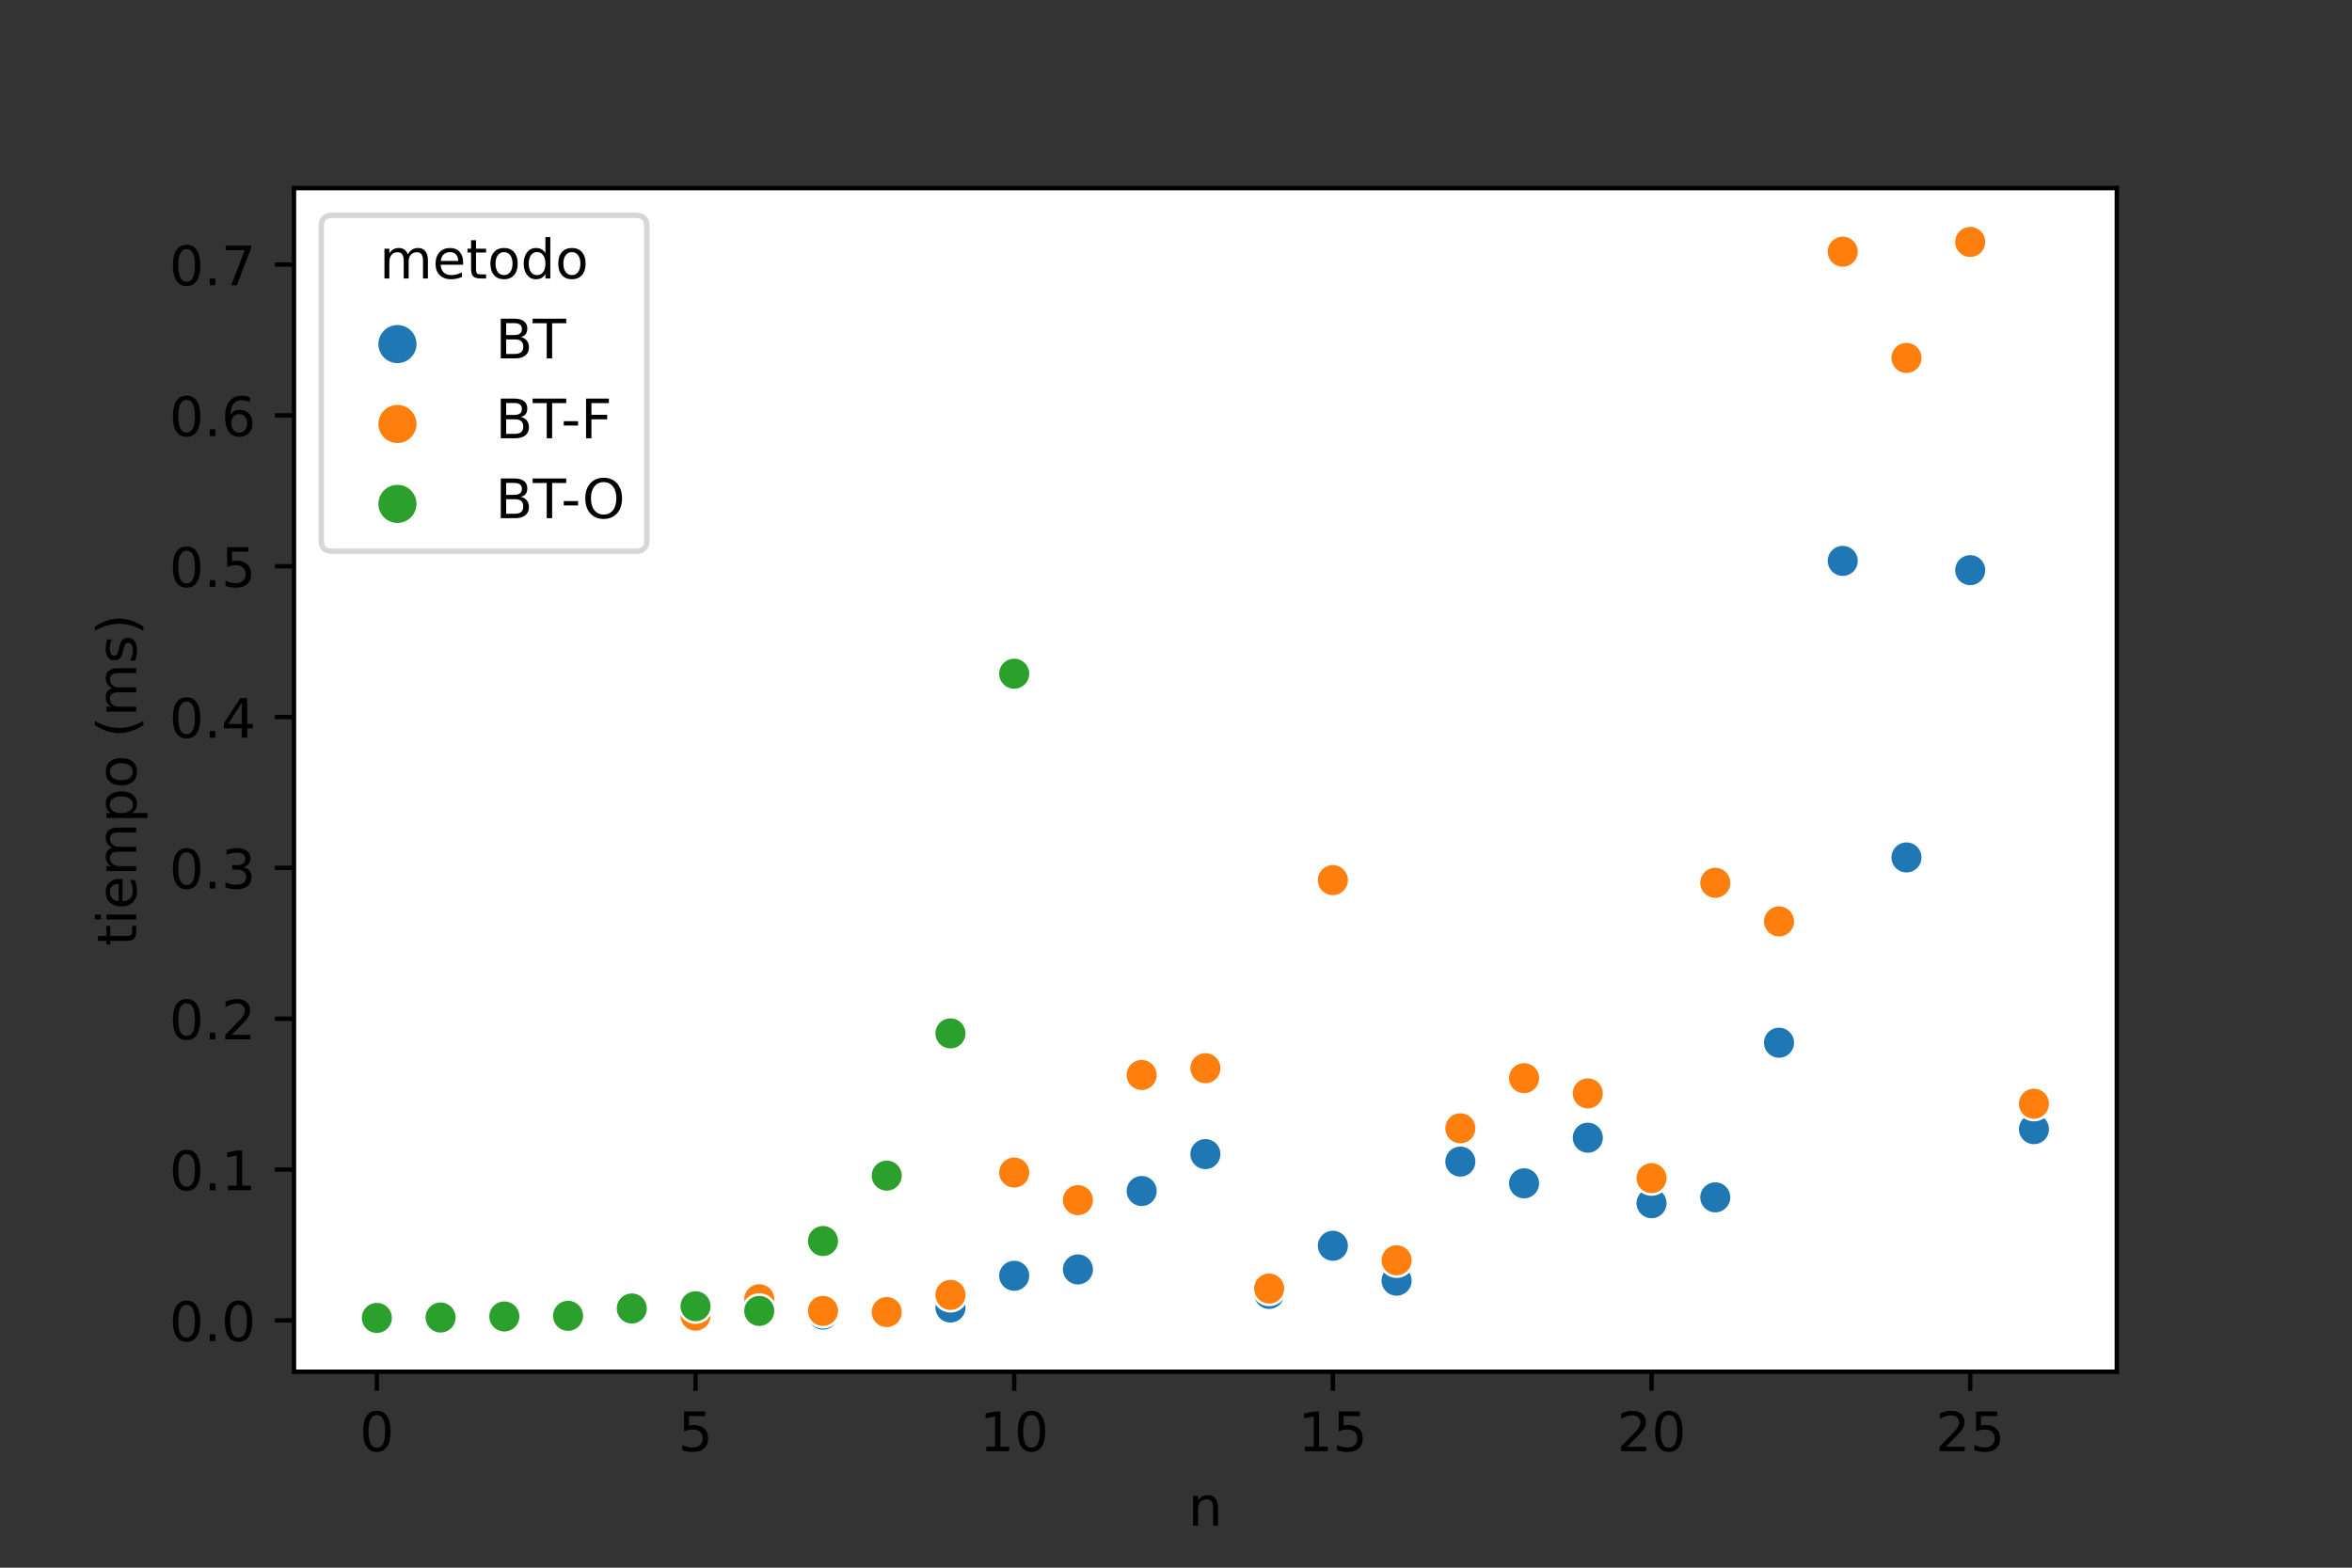 <?xml version="1.0" encoding="utf-8" standalone="no"?>
<!DOCTYPE svg PUBLIC "-//W3C//DTD SVG 1.1//EN"
  "http://www.w3.org/Graphics/SVG/1.1/DTD/svg11.dtd">
<!-- Created with matplotlib (https://matplotlib.org/) -->
<svg height="288pt" version="1.1" viewBox="0 0 432 288" width="432pt" xmlns="http://www.w3.org/2000/svg" xmlns:xlink="http://www.w3.org/1999/xlink">
 <rect x="0" y="0" width="432" height="288" fill="#333333" stroke="none"/>
 <defs>
  <style type="text/css">*{stroke-linecap:butt;stroke-linejoin:round;}</style>
 </defs>
 <g id="figure_1">
  <g id="patch_1">
   <path d="M 0 288 
L 432 288 
L 432 0 
L 0 0 
z
" style="fill:none;"/>
  </g>
  <g id="axes_1">
   <g id="patch_2">
    <path d="M 54 252 
L 388.8 252 
L 388.8 34.56 
L 54 34.56 
z
" style="fill:#ffffff;"/>
   </g>
   <g id="PathCollection_1">
    <defs>
     <path d="M 0 3 
C 0.796 3 1.559 2.684 2.121 2.121 
C 2.684 1.559 3 0.796 3 -0 
C 3 -0.796 2.684 -1.559 2.121 -2.121 
C 1.559 -2.684 0.796 -3 0 -3 
C -0.796 -3 -1.559 -2.684 -2.121 -2.121 
C -2.684 -1.559 -3 -0.796 -3 0 
C -3 0.796 -2.684 1.559 -2.121 2.121 
C -1.559 2.684 -0.796 3 0 3 
z
" id="C0_0_c7035a98a8"/>
    </defs>
    <g clip-path="url(#pddc0127ea9)">
     <use style="fill:#1f77b4;stroke:#ffffff;stroke-width:0.48;" x="69.218" xlink:href="#C0_0_c7035a98a8" y="241.964"/>
    </g>
    <g clip-path="url(#pddc0127ea9)">
     <use style="fill:#ff7f0e;stroke:#ffffff;stroke-width:0.48;" x="69.218" xlink:href="#C0_0_c7035a98a8" y="241.945"/>
    </g>
    <g clip-path="url(#pddc0127ea9)">
     <use style="fill:#2ca02c;stroke:#ffffff;stroke-width:0.48;" x="69.218" xlink:href="#C0_0_c7035a98a8" y="242.116"/>
    </g>
    <g clip-path="url(#pddc0127ea9)">
     <use style="fill:#1f77b4;stroke:#ffffff;stroke-width:0.48;" x="80.924" xlink:href="#C0_0_c7035a98a8" y="242.055"/>
    </g>
    <g clip-path="url(#pddc0127ea9)">
     <use style="fill:#ff7f0e;stroke:#ffffff;stroke-width:0.48;" x="80.924" xlink:href="#C0_0_c7035a98a8" y="242.044"/>
    </g>
    <g clip-path="url(#pddc0127ea9)">
     <use style="fill:#2ca02c;stroke:#ffffff;stroke-width:0.48;" x="80.924" xlink:href="#C0_0_c7035a98a8" y="242.042"/>
    </g>
    <g clip-path="url(#pddc0127ea9)">
     <use style="fill:#1f77b4;stroke:#ffffff;stroke-width:0.48;" x="92.631" xlink:href="#C0_0_c7035a98a8" y="241.828"/>
    </g>
    <g clip-path="url(#pddc0127ea9)">
     <use style="fill:#ff7f0e;stroke:#ffffff;stroke-width:0.48;" x="92.631" xlink:href="#C0_0_c7035a98a8" y="241.814"/>
    </g>
    <g clip-path="url(#pddc0127ea9)">
     <use style="fill:#2ca02c;stroke:#ffffff;stroke-width:0.48;" x="92.631" xlink:href="#C0_0_c7035a98a8" y="241.847"/>
    </g>
    <g clip-path="url(#pddc0127ea9)">
     <use style="fill:#1f77b4;stroke:#ffffff;stroke-width:0.48;" x="104.337" xlink:href="#C0_0_c7035a98a8" y="241.909"/>
    </g>
    <g clip-path="url(#pddc0127ea9)">
     <use style="fill:#ff7f0e;stroke:#ffffff;stroke-width:0.48;" x="104.337" xlink:href="#C0_0_c7035a98a8" y="241.539"/>
    </g>
    <g clip-path="url(#pddc0127ea9)">
     <use style="fill:#2ca02c;stroke:#ffffff;stroke-width:0.48;" x="104.337" xlink:href="#C0_0_c7035a98a8" y="241.731"/>
    </g>
    <g clip-path="url(#pddc0127ea9)">
     <use style="fill:#1f77b4;stroke:#ffffff;stroke-width:0.48;" x="116.043" xlink:href="#C0_0_c7035a98a8" y="241.173"/>
    </g>
    <g clip-path="url(#pddc0127ea9)">
     <use style="fill:#ff7f0e;stroke:#ffffff;stroke-width:0.48;" x="116.043" xlink:href="#C0_0_c7035a98a8" y="240.842"/>
    </g>
    <g clip-path="url(#pddc0127ea9)">
     <use style="fill:#2ca02c;stroke:#ffffff;stroke-width:0.48;" x="116.043" xlink:href="#C0_0_c7035a98a8" y="240.379"/>
    </g>
    <g clip-path="url(#pddc0127ea9)">
     <use style="fill:#1f77b4;stroke:#ffffff;stroke-width:0.48;" x="127.75" xlink:href="#C0_0_c7035a98a8" y="241.714"/>
    </g>
    <g clip-path="url(#pddc0127ea9)">
     <use style="fill:#ff7f0e;stroke:#ffffff;stroke-width:0.48;" x="127.75" xlink:href="#C0_0_c7035a98a8" y="241.695"/>
    </g>
    <g clip-path="url(#pddc0127ea9)">
     <use style="fill:#2ca02c;stroke:#ffffff;stroke-width:0.48;" x="127.75" xlink:href="#C0_0_c7035a98a8" y="239.971"/>
    </g>
    <g clip-path="url(#pddc0127ea9)">
     <use style="fill:#1f77b4;stroke:#ffffff;stroke-width:0.48;" x="139.456" xlink:href="#C0_0_c7035a98a8" y="240.701"/>
    </g>
    <g clip-path="url(#pddc0127ea9)">
     <use style="fill:#ff7f0e;stroke:#ffffff;stroke-width:0.48;" x="139.456" xlink:href="#C0_0_c7035a98a8" y="238.688"/>
    </g>
    <g clip-path="url(#pddc0127ea9)">
     <use style="fill:#2ca02c;stroke:#ffffff;stroke-width:0.48;" x="139.456" xlink:href="#C0_0_c7035a98a8" y="240.826"/>
    </g>
    <g clip-path="url(#pddc0127ea9)">
     <use style="fill:#1f77b4;stroke:#ffffff;stroke-width:0.48;" x="151.162" xlink:href="#C0_0_c7035a98a8" y="241.506"/>
    </g>
    <g clip-path="url(#pddc0127ea9)">
     <use style="fill:#ff7f0e;stroke:#ffffff;stroke-width:0.48;" x="151.162" xlink:href="#C0_0_c7035a98a8" y="240.826"/>
    </g>
    <g clip-path="url(#pddc0127ea9)">
     <use style="fill:#2ca02c;stroke:#ffffff;stroke-width:0.48;" x="151.162" xlink:href="#C0_0_c7035a98a8" y="227.989"/>
    </g>
    <g clip-path="url(#pddc0127ea9)">
     <use style="fill:#1f77b4;stroke:#ffffff;stroke-width:0.48;" x="162.869" xlink:href="#C0_0_c7035a98a8" y="241.167"/>
    </g>
    <g clip-path="url(#pddc0127ea9)">
     <use style="fill:#ff7f0e;stroke:#ffffff;stroke-width:0.48;" x="162.869" xlink:href="#C0_0_c7035a98a8" y="241.042"/>
    </g>
    <g clip-path="url(#pddc0127ea9)">
     <use style="fill:#2ca02c;stroke:#ffffff;stroke-width:0.48;" x="162.869" xlink:href="#C0_0_c7035a98a8" y="215.979"/>
    </g>
    <g clip-path="url(#pddc0127ea9)">
     <use style="fill:#1f77b4;stroke:#ffffff;stroke-width:0.48;" x="174.575" xlink:href="#C0_0_c7035a98a8" y="240.209"/>
    </g>
    <g clip-path="url(#pddc0127ea9)">
     <use style="fill:#ff7f0e;stroke:#ffffff;stroke-width:0.48;" x="174.575" xlink:href="#C0_0_c7035a98a8" y="237.889"/>
    </g>
    <g clip-path="url(#pddc0127ea9)">
     <use style="fill:#2ca02c;stroke:#ffffff;stroke-width:0.48;" x="174.575" xlink:href="#C0_0_c7035a98a8" y="189.844"/>
    </g>
    <g clip-path="url(#pddc0127ea9)">
     <use style="fill:#1f77b4;stroke:#ffffff;stroke-width:0.48;" x="186.281" xlink:href="#C0_0_c7035a98a8" y="234.374"/>
    </g>
    <g clip-path="url(#pddc0127ea9)">
     <use style="fill:#ff7f0e;stroke:#ffffff;stroke-width:0.48;" x="186.281" xlink:href="#C0_0_c7035a98a8" y="215.413"/>
    </g>
    <g clip-path="url(#pddc0127ea9)">
     <use style="fill:#2ca02c;stroke:#ffffff;stroke-width:0.48;" x="186.281" xlink:href="#C0_0_c7035a98a8" y="123.769"/>
    </g>
    <g clip-path="url(#pddc0127ea9)">
     <use style="fill:#1f77b4;stroke:#ffffff;stroke-width:0.48;" x="197.987" xlink:href="#C0_0_c7035a98a8" y="233.205"/>
    </g>
    <g clip-path="url(#pddc0127ea9)">
     <use style="fill:#ff7f0e;stroke:#ffffff;stroke-width:0.48;" x="197.987" xlink:href="#C0_0_c7035a98a8" y="220.479"/>
    </g>
    <g clip-path="url(#pddc0127ea9)">
     <use style="fill:#1f77b4;stroke:#ffffff;stroke-width:0.48;" x="209.694" xlink:href="#C0_0_c7035a98a8" y="218.8"/>
    </g>
    <g clip-path="url(#pddc0127ea9)">
     <use style="fill:#ff7f0e;stroke:#ffffff;stroke-width:0.48;" x="209.694" xlink:href="#C0_0_c7035a98a8" y="197.482"/>
    </g>
    <g clip-path="url(#pddc0127ea9)">
     <use style="fill:#1f77b4;stroke:#ffffff;stroke-width:0.48;" x="221.4" xlink:href="#C0_0_c7035a98a8" y="212.02"/>
    </g>
    <g clip-path="url(#pddc0127ea9)">
     <use style="fill:#ff7f0e;stroke:#ffffff;stroke-width:0.48;" x="221.4" xlink:href="#C0_0_c7035a98a8" y="196.241"/>
    </g>
    <g clip-path="url(#pddc0127ea9)">
     <use style="fill:#1f77b4;stroke:#ffffff;stroke-width:0.48;" x="233.106" xlink:href="#C0_0_c7035a98a8" y="237.703"/>
    </g>
    <g clip-path="url(#pddc0127ea9)">
     <use style="fill:#ff7f0e;stroke:#ffffff;stroke-width:0.48;" x="233.106" xlink:href="#C0_0_c7035a98a8" y="236.72"/>
    </g>
    <g clip-path="url(#pddc0127ea9)">
     <use style="fill:#1f77b4;stroke:#ffffff;stroke-width:0.48;" x="244.813" xlink:href="#C0_0_c7035a98a8" y="228.86"/>
    </g>
    <g clip-path="url(#pddc0127ea9)">
     <use style="fill:#ff7f0e;stroke:#ffffff;stroke-width:0.48;" x="244.813" xlink:href="#C0_0_c7035a98a8" y="161.686"/>
    </g>
    <g clip-path="url(#pddc0127ea9)">
     <use style="fill:#1f77b4;stroke:#ffffff;stroke-width:0.48;" x="256.519" xlink:href="#C0_0_c7035a98a8" y="235.273"/>
    </g>
    <g clip-path="url(#pddc0127ea9)">
     <use style="fill:#ff7f0e;stroke:#ffffff;stroke-width:0.48;" x="256.519" xlink:href="#C0_0_c7035a98a8" y="231.531"/>
    </g>
    <g clip-path="url(#pddc0127ea9)">
     <use style="fill:#1f77b4;stroke:#ffffff;stroke-width:0.48;" x="268.225" xlink:href="#C0_0_c7035a98a8" y="213.397"/>
    </g>
    <g clip-path="url(#pddc0127ea9)">
     <use style="fill:#ff7f0e;stroke:#ffffff;stroke-width:0.48;" x="268.225" xlink:href="#C0_0_c7035a98a8" y="207.284"/>
    </g>
    <g clip-path="url(#pddc0127ea9)">
     <use style="fill:#1f77b4;stroke:#ffffff;stroke-width:0.48;" x="279.931" xlink:href="#C0_0_c7035a98a8" y="217.387"/>
    </g>
    <g clip-path="url(#pddc0127ea9)">
     <use style="fill:#ff7f0e;stroke:#ffffff;stroke-width:0.48;" x="279.931" xlink:href="#C0_0_c7035a98a8" y="198.067"/>
    </g>
    <g clip-path="url(#pddc0127ea9)">
     <use style="fill:#1f77b4;stroke:#ffffff;stroke-width:0.48;" x="291.638" xlink:href="#C0_0_c7035a98a8" y="209.008"/>
    </g>
    <g clip-path="url(#pddc0127ea9)">
     <use style="fill:#ff7f0e;stroke:#ffffff;stroke-width:0.48;" x="291.638" xlink:href="#C0_0_c7035a98a8" y="200.868"/>
    </g>
    <g clip-path="url(#pddc0127ea9)">
     <use style="fill:#1f77b4;stroke:#ffffff;stroke-width:0.48;" x="303.344" xlink:href="#C0_0_c7035a98a8" y="221.04"/>
    </g>
    <g clip-path="url(#pddc0127ea9)">
     <use style="fill:#ff7f0e;stroke:#ffffff;stroke-width:0.48;" x="303.344" xlink:href="#C0_0_c7035a98a8" y="216.44"/>
    </g>
    <g clip-path="url(#pddc0127ea9)">
     <use style="fill:#1f77b4;stroke:#ffffff;stroke-width:0.48;" x="315.05" xlink:href="#C0_0_c7035a98a8" y="219.963"/>
    </g>
    <g clip-path="url(#pddc0127ea9)">
     <use style="fill:#ff7f0e;stroke:#ffffff;stroke-width:0.48;" x="315.05" xlink:href="#C0_0_c7035a98a8" y="162.18"/>
    </g>
    <g clip-path="url(#pddc0127ea9)">
     <use style="fill:#1f77b4;stroke:#ffffff;stroke-width:0.48;" x="326.757" xlink:href="#C0_0_c7035a98a8" y="191.56"/>
    </g>
    <g clip-path="url(#pddc0127ea9)">
     <use style="fill:#ff7f0e;stroke:#ffffff;stroke-width:0.48;" x="326.757" xlink:href="#C0_0_c7035a98a8" y="169.273"/>
    </g>
    <g clip-path="url(#pddc0127ea9)">
     <use style="fill:#1f77b4;stroke:#ffffff;stroke-width:0.48;" x="338.463" xlink:href="#C0_0_c7035a98a8" y="103.042"/>
    </g>
    <g clip-path="url(#pddc0127ea9)">
     <use style="fill:#ff7f0e;stroke:#ffffff;stroke-width:0.48;" x="338.463" xlink:href="#C0_0_c7035a98a8" y="46.236"/>
    </g>
    <g clip-path="url(#pddc0127ea9)">
     <use style="fill:#1f77b4;stroke:#ffffff;stroke-width:0.48;" x="350.169" xlink:href="#C0_0_c7035a98a8" y="157.519"/>
    </g>
    <g clip-path="url(#pddc0127ea9)">
     <use style="fill:#ff7f0e;stroke:#ffffff;stroke-width:0.48;" x="350.169" xlink:href="#C0_0_c7035a98a8" y="65.756"/>
    </g>
    <g clip-path="url(#pddc0127ea9)">
     <use style="fill:#1f77b4;stroke:#ffffff;stroke-width:0.48;" x="361.876" xlink:href="#C0_0_c7035a98a8" y="104.744"/>
    </g>
    <g clip-path="url(#pddc0127ea9)">
     <use style="fill:#ff7f0e;stroke:#ffffff;stroke-width:0.48;" x="361.876" xlink:href="#C0_0_c7035a98a8" y="44.444"/>
    </g>
    <g clip-path="url(#pddc0127ea9)">
     <use style="fill:#1f77b4;stroke:#ffffff;stroke-width:0.48;" x="373.582" xlink:href="#C0_0_c7035a98a8" y="207.44"/>
    </g>
    <g clip-path="url(#pddc0127ea9)">
     <use style="fill:#ff7f0e;stroke:#ffffff;stroke-width:0.48;" x="373.582" xlink:href="#C0_0_c7035a98a8" y="202.765"/>
    </g>
   </g>
   <g id="PathCollection_2"/>
   <g id="PathCollection_3"/>
   <g id="PathCollection_4"/>
   <g id="matplotlib.axis_1">
    <g id="xtick_1">
     <g id="line2d_1">
      <defs>
       <path d="M 0 0 
L 0 3.5 
" id="m6b66123c66" style="stroke:#000000;stroke-width:0.8;"/>
      </defs>
      <g>
       <use style="stroke:#000000;stroke-width:0.8;" x="69.218" xlink:href="#m6b66123c66" y="252"/>
      </g>
     </g>
     <g id="text_1">
      <!-- 0 -->
      <g transform="translate(66.037 266.598)scale(0.1 -0.1)">
       <defs>
        <path d="M 31.781 66.406 
Q 24.172 66.406 20.328 58.906 
Q 16.5 51.422 16.5 36.375 
Q 16.5 21.391 20.328 13.891 
Q 24.172 6.391 31.781 6.391 
Q 39.453 6.391 43.281 13.891 
Q 47.125 21.391 47.125 36.375 
Q 47.125 51.422 43.281 58.906 
Q 39.453 66.406 31.781 66.406 
z
M 31.781 74.219 
Q 44.047 74.219 50.516 64.516 
Q 56.984 54.828 56.984 36.375 
Q 56.984 17.969 50.516 8.266 
Q 44.047 -1.422 31.781 -1.422 
Q 19.531 -1.422 13.062 8.266 
Q 6.594 17.969 6.594 36.375 
Q 6.594 54.828 13.062 64.516 
Q 19.531 74.219 31.781 74.219 
z
" id="DejaVuSans-48"/>
       </defs>
       <use xlink:href="#DejaVuSans-48"/>
      </g>
     </g>
    </g>
    <g id="xtick_2">
     <g id="line2d_2">
      <g>
       <use style="stroke:#000000;stroke-width:0.8;" x="127.75" xlink:href="#m6b66123c66" y="252"/>
      </g>
     </g>
     <g id="text_2">
      <!-- 5 -->
      <g transform="translate(124.568 266.598)scale(0.1 -0.1)">
       <defs>
        <path d="M 10.797 72.906 
L 49.516 72.906 
L 49.516 64.594 
L 19.828 64.594 
L 19.828 46.734 
Q 21.969 47.469 24.109 47.828 
Q 26.266 48.188 28.422 48.188 
Q 40.625 48.188 47.75 41.5 
Q 54.891 34.812 54.891 23.391 
Q 54.891 11.625 47.562 5.094 
Q 40.234 -1.422 26.906 -1.422 
Q 22.312 -1.422 17.547 -0.641 
Q 12.797 0.141 7.719 1.703 
L 7.719 11.625 
Q 12.109 9.234 16.797 8.062 
Q 21.484 6.891 26.703 6.891 
Q 35.156 6.891 40.078 11.328 
Q 45.016 15.766 45.016 23.391 
Q 45.016 31 40.078 35.438 
Q 35.156 39.891 26.703 39.891 
Q 22.75 39.891 18.812 39.016 
Q 14.891 38.141 10.797 36.281 
z
" id="DejaVuSans-53"/>
       </defs>
       <use xlink:href="#DejaVuSans-53"/>
      </g>
     </g>
    </g>
    <g id="xtick_3">
     <g id="line2d_3">
      <g>
       <use style="stroke:#000000;stroke-width:0.8;" x="186.281" xlink:href="#m6b66123c66" y="252"/>
      </g>
     </g>
     <g id="text_3">
      <!-- 10 -->
      <g transform="translate(179.919 266.598)scale(0.1 -0.1)">
       <defs>
        <path d="M 12.406 8.297 
L 28.516 8.297 
L 28.516 63.922 
L 10.984 60.406 
L 10.984 69.391 
L 28.422 72.906 
L 38.281 72.906 
L 38.281 8.297 
L 54.391 8.297 
L 54.391 0 
L 12.406 0 
z
" id="DejaVuSans-49"/>
       </defs>
       <use xlink:href="#DejaVuSans-49"/>
       <use x="63.623" xlink:href="#DejaVuSans-48"/>
      </g>
     </g>
    </g>
    <g id="xtick_4">
     <g id="line2d_4">
      <g>
       <use style="stroke:#000000;stroke-width:0.8;" x="244.813" xlink:href="#m6b66123c66" y="252"/>
      </g>
     </g>
     <g id="text_4">
      <!-- 15 -->
      <g transform="translate(238.45 266.598)scale(0.1 -0.1)">
       <use xlink:href="#DejaVuSans-49"/>
       <use x="63.623" xlink:href="#DejaVuSans-53"/>
      </g>
     </g>
    </g>
    <g id="xtick_5">
     <g id="line2d_5">
      <g>
       <use style="stroke:#000000;stroke-width:0.8;" x="303.344" xlink:href="#m6b66123c66" y="252"/>
      </g>
     </g>
     <g id="text_5">
      <!-- 20 -->
      <g transform="translate(296.982 266.598)scale(0.1 -0.1)">
       <defs>
        <path d="M 19.188 8.297 
L 53.609 8.297 
L 53.609 0 
L 7.328 0 
L 7.328 8.297 
Q 12.938 14.109 22.625 23.891 
Q 32.328 33.688 34.812 36.531 
Q 39.547 41.844 41.422 45.531 
Q 43.312 49.219 43.312 52.781 
Q 43.312 58.594 39.234 62.25 
Q 35.156 65.922 28.609 65.922 
Q 23.969 65.922 18.812 64.312 
Q 13.672 62.703 7.812 59.422 
L 7.812 69.391 
Q 13.766 71.781 18.938 73 
Q 24.125 74.219 28.422 74.219 
Q 39.75 74.219 46.484 68.547 
Q 53.219 62.891 53.219 53.422 
Q 53.219 48.922 51.531 44.891 
Q 49.859 40.875 45.406 35.406 
Q 44.188 33.984 37.641 27.219 
Q 31.109 20.453 19.188 8.297 
z
" id="DejaVuSans-50"/>
       </defs>
       <use xlink:href="#DejaVuSans-50"/>
       <use x="63.623" xlink:href="#DejaVuSans-48"/>
      </g>
     </g>
    </g>
    <g id="xtick_6">
     <g id="line2d_6">
      <g>
       <use style="stroke:#000000;stroke-width:0.8;" x="361.876" xlink:href="#m6b66123c66" y="252"/>
      </g>
     </g>
     <g id="text_6">
      <!-- 25 -->
      <g transform="translate(355.513 266.598)scale(0.1 -0.1)">
       <use xlink:href="#DejaVuSans-50"/>
       <use x="63.623" xlink:href="#DejaVuSans-53"/>
      </g>
     </g>
    </g>
    <g id="text_7">
     <!-- n -->
     <g transform="translate(218.231 280.277)scale(0.1 -0.1)">
      <defs>
       <path d="M 54.891 33.016 
L 54.891 0 
L 45.906 0 
L 45.906 32.719 
Q 45.906 40.484 42.875 44.328 
Q 39.844 48.188 33.797 48.188 
Q 26.516 48.188 22.312 43.547 
Q 18.109 38.922 18.109 30.906 
L 18.109 0 
L 9.078 0 
L 9.078 54.688 
L 18.109 54.688 
L 18.109 46.188 
Q 21.344 51.125 25.703 53.562 
Q 30.078 56 35.797 56 
Q 45.219 56 50.047 50.172 
Q 54.891 44.344 54.891 33.016 
z
" id="DejaVuSans-110"/>
      </defs>
      <use xlink:href="#DejaVuSans-110"/>
     </g>
    </g>
   </g>
   <g id="matplotlib.axis_2">
    <g id="ytick_1">
     <g id="line2d_7">
      <defs>
       <path d="M 0 0 
L -3.5 0 
" id="maff5445d69" style="stroke:#000000;stroke-width:0.8;"/>
      </defs>
      <g>
       <use style="stroke:#000000;stroke-width:0.8;" x="54" xlink:href="#maff5445d69" y="242.564"/>
      </g>
     </g>
     <g id="text_8">
      <!-- 0.0 -->
      <g transform="translate(31.097 246.363)scale(0.1 -0.1)">
       <defs>
        <path d="M 10.688 12.406 
L 21 12.406 
L 21 0 
L 10.688 0 
z
" id="DejaVuSans-46"/>
       </defs>
       <use xlink:href="#DejaVuSans-48"/>
       <use x="63.623" xlink:href="#DejaVuSans-46"/>
       <use x="95.41" xlink:href="#DejaVuSans-48"/>
      </g>
     </g>
    </g>
    <g id="ytick_2">
     <g id="line2d_8">
      <g>
       <use style="stroke:#000000;stroke-width:0.8;" x="54" xlink:href="#maff5445d69" y="214.854"/>
      </g>
     </g>
     <g id="text_9">
      <!-- 0.1 -->
      <g transform="translate(31.097 218.654)scale(0.1 -0.1)">
       <use xlink:href="#DejaVuSans-48"/>
       <use x="63.623" xlink:href="#DejaVuSans-46"/>
       <use x="95.41" xlink:href="#DejaVuSans-49"/>
      </g>
     </g>
    </g>
    <g id="ytick_3">
     <g id="line2d_9">
      <g>
       <use style="stroke:#000000;stroke-width:0.8;" x="54" xlink:href="#maff5445d69" y="187.145"/>
      </g>
     </g>
     <g id="text_10">
      <!-- 0.2 -->
      <g transform="translate(31.097 190.945)scale(0.1 -0.1)">
       <use xlink:href="#DejaVuSans-48"/>
       <use x="63.623" xlink:href="#DejaVuSans-46"/>
       <use x="95.41" xlink:href="#DejaVuSans-50"/>
      </g>
     </g>
    </g>
    <g id="ytick_4">
     <g id="line2d_10">
      <g>
       <use style="stroke:#000000;stroke-width:0.8;" x="54" xlink:href="#maff5445d69" y="159.436"/>
      </g>
     </g>
     <g id="text_11">
      <!-- 0.3 -->
      <g transform="translate(31.097 163.235)scale(0.1 -0.1)">
       <defs>
        <path d="M 40.578 39.312 
Q 47.656 37.797 51.625 33 
Q 55.609 28.219 55.609 21.188 
Q 55.609 10.406 48.188 4.484 
Q 40.766 -1.422 27.094 -1.422 
Q 22.516 -1.422 17.656 -0.516 
Q 12.797 0.391 7.625 2.203 
L 7.625 11.719 
Q 11.719 9.328 16.594 8.109 
Q 21.484 6.891 26.812 6.891 
Q 36.078 6.891 40.938 10.547 
Q 45.797 14.203 45.797 21.188 
Q 45.797 27.641 41.281 31.266 
Q 36.766 34.906 28.719 34.906 
L 20.219 34.906 
L 20.219 43.016 
L 29.109 43.016 
Q 36.375 43.016 40.234 45.922 
Q 44.094 48.828 44.094 54.297 
Q 44.094 59.906 40.109 62.906 
Q 36.141 65.922 28.719 65.922 
Q 24.656 65.922 20.016 65.031 
Q 15.375 64.156 9.812 62.312 
L 9.812 71.094 
Q 15.438 72.656 20.344 73.438 
Q 25.25 74.219 29.594 74.219 
Q 40.828 74.219 47.359 69.109 
Q 53.906 64.016 53.906 55.328 
Q 53.906 49.266 50.438 45.094 
Q 46.969 40.922 40.578 39.312 
z
" id="DejaVuSans-51"/>
       </defs>
       <use xlink:href="#DejaVuSans-48"/>
       <use x="63.623" xlink:href="#DejaVuSans-46"/>
       <use x="95.41" xlink:href="#DejaVuSans-51"/>
      </g>
     </g>
    </g>
    <g id="ytick_5">
     <g id="line2d_11">
      <g>
       <use style="stroke:#000000;stroke-width:0.8;" x="54" xlink:href="#maff5445d69" y="131.727"/>
      </g>
     </g>
     <g id="text_12">
      <!-- 0.4 -->
      <g transform="translate(31.097 135.526)scale(0.1 -0.1)">
       <defs>
        <path d="M 37.797 64.312 
L 12.891 25.391 
L 37.797 25.391 
z
M 35.203 72.906 
L 47.609 72.906 
L 47.609 25.391 
L 58.016 25.391 
L 58.016 17.188 
L 47.609 17.188 
L 47.609 0 
L 37.797 0 
L 37.797 17.188 
L 4.891 17.188 
L 4.891 26.703 
z
" id="DejaVuSans-52"/>
       </defs>
       <use xlink:href="#DejaVuSans-48"/>
       <use x="63.623" xlink:href="#DejaVuSans-46"/>
       <use x="95.41" xlink:href="#DejaVuSans-52"/>
      </g>
     </g>
    </g>
    <g id="ytick_6">
     <g id="line2d_12">
      <g>
       <use style="stroke:#000000;stroke-width:0.8;" x="54" xlink:href="#maff5445d69" y="104.018"/>
      </g>
     </g>
     <g id="text_13">
      <!-- 0.5 -->
      <g transform="translate(31.097 107.817)scale(0.1 -0.1)">
       <use xlink:href="#DejaVuSans-48"/>
       <use x="63.623" xlink:href="#DejaVuSans-46"/>
       <use x="95.41" xlink:href="#DejaVuSans-53"/>
      </g>
     </g>
    </g>
    <g id="ytick_7">
     <g id="line2d_13">
      <g>
       <use style="stroke:#000000;stroke-width:0.8;" x="54" xlink:href="#maff5445d69" y="76.309"/>
      </g>
     </g>
     <g id="text_14">
      <!-- 0.6 -->
      <g transform="translate(31.097 80.108)scale(0.1 -0.1)">
       <defs>
        <path d="M 33.016 40.375 
Q 26.375 40.375 22.484 35.828 
Q 18.609 31.297 18.609 23.391 
Q 18.609 15.531 22.484 10.953 
Q 26.375 6.391 33.016 6.391 
Q 39.656 6.391 43.531 10.953 
Q 47.406 15.531 47.406 23.391 
Q 47.406 31.297 43.531 35.828 
Q 39.656 40.375 33.016 40.375 
z
M 52.594 71.297 
L 52.594 62.312 
Q 48.875 64.062 45.094 64.984 
Q 41.312 65.922 37.594 65.922 
Q 27.828 65.922 22.672 59.328 
Q 17.531 52.734 16.797 39.406 
Q 19.672 43.656 24.016 45.922 
Q 28.375 48.188 33.594 48.188 
Q 44.578 48.188 50.953 41.516 
Q 57.328 34.859 57.328 23.391 
Q 57.328 12.156 50.688 5.359 
Q 44.047 -1.422 33.016 -1.422 
Q 20.359 -1.422 13.672 8.266 
Q 6.984 17.969 6.984 36.375 
Q 6.984 53.656 15.188 63.938 
Q 23.391 74.219 37.203 74.219 
Q 40.922 74.219 44.703 73.484 
Q 48.484 72.75 52.594 71.297 
z
" id="DejaVuSans-54"/>
       </defs>
       <use xlink:href="#DejaVuSans-48"/>
       <use x="63.623" xlink:href="#DejaVuSans-46"/>
       <use x="95.41" xlink:href="#DejaVuSans-54"/>
      </g>
     </g>
    </g>
    <g id="ytick_8">
     <g id="line2d_14">
      <g>
       <use style="stroke:#000000;stroke-width:0.8;" x="54" xlink:href="#maff5445d69" y="48.6"/>
      </g>
     </g>
     <g id="text_15">
      <!-- 0.7 -->
      <g transform="translate(31.097 52.399)scale(0.1 -0.1)">
       <defs>
        <path d="M 8.203 72.906 
L 55.078 72.906 
L 55.078 68.703 
L 28.609 0 
L 18.312 0 
L 43.219 64.594 
L 8.203 64.594 
z
" id="DejaVuSans-55"/>
       </defs>
       <use xlink:href="#DejaVuSans-48"/>
       <use x="63.623" xlink:href="#DejaVuSans-46"/>
       <use x="95.41" xlink:href="#DejaVuSans-55"/>
      </g>
     </g>
    </g>
    <g id="text_16">
     <!-- tiempo (ms) -->
     <g transform="translate(25.017 173.775)rotate(-90)scale(0.1 -0.1)">
      <defs>
       <path d="M 18.312 70.219 
L 18.312 54.688 
L 36.812 54.688 
L 36.812 47.703 
L 18.312 47.703 
L 18.312 18.016 
Q 18.312 11.328 20.141 9.422 
Q 21.969 7.516 27.594 7.516 
L 36.812 7.516 
L 36.812 0 
L 27.594 0 
Q 17.188 0 13.234 3.875 
Q 9.281 7.766 9.281 18.016 
L 9.281 47.703 
L 2.688 47.703 
L 2.688 54.688 
L 9.281 54.688 
L 9.281 70.219 
z
" id="DejaVuSans-116"/>
       <path d="M 9.422 54.688 
L 18.406 54.688 
L 18.406 0 
L 9.422 0 
z
M 9.422 75.984 
L 18.406 75.984 
L 18.406 64.594 
L 9.422 64.594 
z
" id="DejaVuSans-105"/>
       <path d="M 56.203 29.594 
L 56.203 25.203 
L 14.891 25.203 
Q 15.484 15.922 20.484 11.062 
Q 25.484 6.203 34.422 6.203 
Q 39.594 6.203 44.453 7.469 
Q 49.312 8.734 54.109 11.281 
L 54.109 2.781 
Q 49.266 0.734 44.188 -0.344 
Q 39.109 -1.422 33.891 -1.422 
Q 20.797 -1.422 13.156 6.188 
Q 5.516 13.812 5.516 26.812 
Q 5.516 40.234 12.766 48.109 
Q 20.016 56 32.328 56 
Q 43.359 56 49.781 48.891 
Q 56.203 41.797 56.203 29.594 
z
M 47.219 32.234 
Q 47.125 39.594 43.094 43.984 
Q 39.062 48.391 32.422 48.391 
Q 24.906 48.391 20.391 44.141 
Q 15.875 39.891 15.188 32.172 
z
" id="DejaVuSans-101"/>
       <path d="M 52 44.188 
Q 55.375 50.25 60.062 53.125 
Q 64.75 56 71.094 56 
Q 79.641 56 84.281 50.016 
Q 88.922 44.047 88.922 33.016 
L 88.922 0 
L 79.891 0 
L 79.891 32.719 
Q 79.891 40.578 77.094 44.375 
Q 74.312 48.188 68.609 48.188 
Q 61.625 48.188 57.562 43.547 
Q 53.516 38.922 53.516 30.906 
L 53.516 0 
L 44.484 0 
L 44.484 32.719 
Q 44.484 40.625 41.703 44.406 
Q 38.922 48.188 33.109 48.188 
Q 26.219 48.188 22.156 43.531 
Q 18.109 38.875 18.109 30.906 
L 18.109 0 
L 9.078 0 
L 9.078 54.688 
L 18.109 54.688 
L 18.109 46.188 
Q 21.188 51.219 25.484 53.609 
Q 29.781 56 35.688 56 
Q 41.656 56 45.828 52.969 
Q 50 49.953 52 44.188 
z
" id="DejaVuSans-109"/>
       <path d="M 18.109 8.203 
L 18.109 -20.797 
L 9.078 -20.797 
L 9.078 54.688 
L 18.109 54.688 
L 18.109 46.391 
Q 20.953 51.266 25.266 53.625 
Q 29.594 56 35.594 56 
Q 45.562 56 51.781 48.094 
Q 58.016 40.188 58.016 27.297 
Q 58.016 14.406 51.781 6.484 
Q 45.562 -1.422 35.594 -1.422 
Q 29.594 -1.422 25.266 0.953 
Q 20.953 3.328 18.109 8.203 
z
M 48.688 27.297 
Q 48.688 37.203 44.609 42.844 
Q 40.531 48.484 33.406 48.484 
Q 26.266 48.484 22.188 42.844 
Q 18.109 37.203 18.109 27.297 
Q 18.109 17.391 22.188 11.75 
Q 26.266 6.109 33.406 6.109 
Q 40.531 6.109 44.609 11.75 
Q 48.688 17.391 48.688 27.297 
z
" id="DejaVuSans-112"/>
       <path d="M 30.609 48.391 
Q 23.391 48.391 19.188 42.75 
Q 14.984 37.109 14.984 27.297 
Q 14.984 17.484 19.156 11.844 
Q 23.344 6.203 30.609 6.203 
Q 37.797 6.203 41.984 11.859 
Q 46.188 17.531 46.188 27.297 
Q 46.188 37.016 41.984 42.703 
Q 37.797 48.391 30.609 48.391 
z
M 30.609 56 
Q 42.328 56 49.016 48.375 
Q 55.719 40.766 55.719 27.297 
Q 55.719 13.875 49.016 6.219 
Q 42.328 -1.422 30.609 -1.422 
Q 18.844 -1.422 12.172 6.219 
Q 5.516 13.875 5.516 27.297 
Q 5.516 40.766 12.172 48.375 
Q 18.844 56 30.609 56 
z
" id="DejaVuSans-111"/>
       <path id="DejaVuSans-32"/>
       <path d="M 31 75.875 
Q 24.469 64.656 21.281 53.656 
Q 18.109 42.672 18.109 31.391 
Q 18.109 20.125 21.312 9.062 
Q 24.516 -2 31 -13.188 
L 23.188 -13.188 
Q 15.875 -1.703 12.234 9.375 
Q 8.594 20.453 8.594 31.391 
Q 8.594 42.281 12.203 53.312 
Q 15.828 64.359 23.188 75.875 
z
" id="DejaVuSans-40"/>
       <path d="M 44.281 53.078 
L 44.281 44.578 
Q 40.484 46.531 36.375 47.5 
Q 32.281 48.484 27.875 48.484 
Q 21.188 48.484 17.844 46.438 
Q 14.5 44.391 14.5 40.281 
Q 14.5 37.156 16.891 35.375 
Q 19.281 33.594 26.516 31.984 
L 29.594 31.297 
Q 39.156 29.25 43.188 25.516 
Q 47.219 21.781 47.219 15.094 
Q 47.219 7.469 41.188 3.016 
Q 35.156 -1.422 24.609 -1.422 
Q 20.219 -1.422 15.453 -0.562 
Q 10.688 0.297 5.422 2 
L 5.422 11.281 
Q 10.406 8.688 15.234 7.391 
Q 20.062 6.109 24.812 6.109 
Q 31.156 6.109 34.562 8.281 
Q 37.984 10.453 37.984 14.406 
Q 37.984 18.062 35.516 20.016 
Q 33.062 21.969 24.703 23.781 
L 21.578 24.516 
Q 13.234 26.266 9.516 29.906 
Q 5.812 33.547 5.812 39.891 
Q 5.812 47.609 11.281 51.797 
Q 16.75 56 26.812 56 
Q 31.781 56 36.172 55.266 
Q 40.578 54.547 44.281 53.078 
z
" id="DejaVuSans-115"/>
       <path d="M 8.016 75.875 
L 15.828 75.875 
Q 23.141 64.359 26.781 53.312 
Q 30.422 42.281 30.422 31.391 
Q 30.422 20.453 26.781 9.375 
Q 23.141 -1.703 15.828 -13.188 
L 8.016 -13.188 
Q 14.5 -2 17.703 9.062 
Q 20.906 20.125 20.906 31.391 
Q 20.906 42.672 17.703 53.656 
Q 14.5 64.656 8.016 75.875 
z
" id="DejaVuSans-41"/>
      </defs>
      <use xlink:href="#DejaVuSans-116"/>
      <use x="39.209" xlink:href="#DejaVuSans-105"/>
      <use x="66.992" xlink:href="#DejaVuSans-101"/>
      <use x="128.516" xlink:href="#DejaVuSans-109"/>
      <use x="225.928" xlink:href="#DejaVuSans-112"/>
      <use x="289.404" xlink:href="#DejaVuSans-111"/>
      <use x="350.586" xlink:href="#DejaVuSans-32"/>
      <use x="382.373" xlink:href="#DejaVuSans-40"/>
      <use x="421.387" xlink:href="#DejaVuSans-109"/>
      <use x="518.799" xlink:href="#DejaVuSans-115"/>
      <use x="570.898" xlink:href="#DejaVuSans-41"/>
     </g>
    </g>
   </g>
   <g id="patch_3">
    <path d="M 54 252 
L 54 34.56 
" style="fill:none;stroke:#000000;stroke-linecap:square;stroke-linejoin:miter;stroke-width:0.8;"/>
   </g>
   <g id="patch_4">
    <path d="M 388.8 252 
L 388.8 34.56 
" style="fill:none;stroke:#000000;stroke-linecap:square;stroke-linejoin:miter;stroke-width:0.8;"/>
   </g>
   <g id="patch_5">
    <path d="M 54 252 
L 388.8 252 
" style="fill:none;stroke:#000000;stroke-linecap:square;stroke-linejoin:miter;stroke-width:0.8;"/>
   </g>
   <g id="patch_6">
    <path d="M 54 34.56 
L 388.8 34.56 
" style="fill:none;stroke:#000000;stroke-linecap:square;stroke-linejoin:miter;stroke-width:0.8;"/>
   </g>
   <g id="legend_1">
    <g id="patch_7">
     <path d="M 61 101.272 
L 116.811 101.272 
Q 118.811 101.272 118.811 99.272 
L 118.811 41.56 
Q 118.811 39.56 116.811 39.56 
L 61 39.56 
Q 59 39.56 59 41.56 
L 59 99.272 
Q 59 101.272 61 101.272 
z
" style="fill:#ffffff;opacity:0.8;stroke:#cccccc;stroke-linejoin:miter;"/>
    </g>
    <g id="text_17">
     <!-- metodo -->
     <g transform="translate(69.705 51.158)scale(0.1 -0.1)">
      <defs>
       <path d="M 45.406 46.391 
L 45.406 75.984 
L 54.391 75.984 
L 54.391 0 
L 45.406 0 
L 45.406 8.203 
Q 42.578 3.328 38.25 0.953 
Q 33.938 -1.422 27.875 -1.422 
Q 17.969 -1.422 11.734 6.484 
Q 5.516 14.406 5.516 27.297 
Q 5.516 40.188 11.734 48.094 
Q 17.969 56 27.875 56 
Q 33.938 56 38.25 53.625 
Q 42.578 51.266 45.406 46.391 
z
M 14.797 27.297 
Q 14.797 17.391 18.875 11.75 
Q 22.953 6.109 30.078 6.109 
Q 37.203 6.109 41.297 11.75 
Q 45.406 17.391 45.406 27.297 
Q 45.406 37.203 41.297 42.844 
Q 37.203 48.484 30.078 48.484 
Q 22.953 48.484 18.875 42.844 
Q 14.797 37.203 14.797 27.297 
z
" id="DejaVuSans-100"/>
      </defs>
      <use xlink:href="#DejaVuSans-109"/>
      <use x="97.412" xlink:href="#DejaVuSans-101"/>
      <use x="158.936" xlink:href="#DejaVuSans-116"/>
      <use x="198.145" xlink:href="#DejaVuSans-111"/>
      <use x="259.326" xlink:href="#DejaVuSans-100"/>
      <use x="322.803" xlink:href="#DejaVuSans-111"/>
     </g>
    </g>
    <g id="PathCollection_5">
     <defs>
      <path d="M 0 3 
C 0.796 3 1.559 2.684 2.121 2.121 
C 2.684 1.559 3 0.796 3 0 
C 3 -0.796 2.684 -1.559 2.121 -2.121 
C 1.559 -2.684 0.796 -3 0 -3 
C -0.796 -3 -1.559 -2.684 -2.121 -2.121 
C -2.684 -1.559 -3 -0.796 -3 0 
C -3 0.796 -2.684 1.559 -2.121 2.121 
C -1.559 2.684 -0.796 3 0 3 
z
" id="m5ab69b4346" style="stroke:#1f77b4;"/>
     </defs>
     <g>
      <use style="fill:#1f77b4;stroke:#1f77b4;" x="73" xlink:href="#m5ab69b4346" y="63.212"/>
     </g>
    </g>
    <g id="text_18">
     <!-- BT -->
     <g transform="translate(91 65.837)scale(0.1 -0.1)">
      <defs>
       <path d="M 19.672 34.812 
L 19.672 8.109 
L 35.5 8.109 
Q 43.453 8.109 47.281 11.406 
Q 51.125 14.703 51.125 21.484 
Q 51.125 28.328 47.281 31.562 
Q 43.453 34.812 35.5 34.812 
z
M 19.672 64.797 
L 19.672 42.828 
L 34.281 42.828 
Q 41.5 42.828 45.031 45.531 
Q 48.578 48.25 48.578 53.812 
Q 48.578 59.328 45.031 62.062 
Q 41.5 64.797 34.281 64.797 
z
M 9.812 72.906 
L 35.016 72.906 
Q 46.297 72.906 52.391 68.219 
Q 58.5 63.531 58.5 54.891 
Q 58.5 48.188 55.375 44.234 
Q 52.25 40.281 46.188 39.312 
Q 53.469 37.75 57.5 32.781 
Q 61.531 27.828 61.531 20.406 
Q 61.531 10.641 54.891 5.312 
Q 48.25 0 35.984 0 
L 9.812 0 
z
" id="DejaVuSans-66"/>
       <path d="M -0.297 72.906 
L 61.375 72.906 
L 61.375 64.594 
L 35.5 64.594 
L 35.5 0 
L 25.594 0 
L 25.594 64.594 
L -0.297 64.594 
z
" id="DejaVuSans-84"/>
      </defs>
      <use xlink:href="#DejaVuSans-66"/>
      <use x="68.604" xlink:href="#DejaVuSans-84"/>
     </g>
    </g>
    <g id="PathCollection_6">
     <defs>
      <path d="M 0 3 
C 0.796 3 1.559 2.684 2.121 2.121 
C 2.684 1.559 3 0.796 3 0 
C 3 -0.796 2.684 -1.559 2.121 -2.121 
C 1.559 -2.684 0.796 -3 0 -3 
C -0.796 -3 -1.559 -2.684 -2.121 -2.121 
C -2.684 -1.559 -3 -0.796 -3 0 
C -3 0.796 -2.684 1.559 -2.121 2.121 
C -1.559 2.684 -0.796 3 0 3 
z
" id="m9f67ea36a5" style="stroke:#ff7f0e;"/>
     </defs>
     <g>
      <use style="fill:#ff7f0e;stroke:#ff7f0e;" x="73" xlink:href="#m9f67ea36a5" y="77.89"/>
     </g>
    </g>
    <g id="text_19">
     <!-- BT-F -->
     <g transform="translate(91 80.515)scale(0.1 -0.1)">
      <defs>
       <path d="M 4.891 31.391 
L 31.203 31.391 
L 31.203 23.391 
L 4.891 23.391 
z
" id="DejaVuSans-45"/>
       <path d="M 9.812 72.906 
L 51.703 72.906 
L 51.703 64.594 
L 19.672 64.594 
L 19.672 43.109 
L 48.578 43.109 
L 48.578 34.812 
L 19.672 34.812 
L 19.672 0 
L 9.812 0 
z
" id="DejaVuSans-70"/>
      </defs>
      <use xlink:href="#DejaVuSans-66"/>
      <use x="68.604" xlink:href="#DejaVuSans-84"/>
      <use x="120.562" xlink:href="#DejaVuSans-45"/>
      <use x="156.646" xlink:href="#DejaVuSans-70"/>
     </g>
    </g>
    <g id="PathCollection_7">
     <defs>
      <path d="M 0 3 
C 0.796 3 1.559 2.684 2.121 2.121 
C 2.684 1.559 3 0.796 3 0 
C 3 -0.796 2.684 -1.559 2.121 -2.121 
C 1.559 -2.684 0.796 -3 0 -3 
C -0.796 -3 -1.559 -2.684 -2.121 -2.121 
C -2.684 -1.559 -3 -0.796 -3 0 
C -3 0.796 -2.684 1.559 -2.121 2.121 
C -1.559 2.684 -0.796 3 0 3 
z
" id="mfd188328b9" style="stroke:#2ca02c;"/>
     </defs>
     <g>
      <use style="fill:#2ca02c;stroke:#2ca02c;" x="73" xlink:href="#mfd188328b9" y="92.568"/>
     </g>
    </g>
    <g id="text_20">
     <!-- BT-O -->
     <g transform="translate(91 95.193)scale(0.1 -0.1)">
      <defs>
       <path d="M 39.406 66.219 
Q 28.656 66.219 22.328 58.203 
Q 16.016 50.203 16.016 36.375 
Q 16.016 22.609 22.328 14.594 
Q 28.656 6.594 39.406 6.594 
Q 50.141 6.594 56.422 14.594 
Q 62.703 22.609 62.703 36.375 
Q 62.703 50.203 56.422 58.203 
Q 50.141 66.219 39.406 66.219 
z
M 39.406 74.219 
Q 54.734 74.219 63.906 63.938 
Q 73.094 53.656 73.094 36.375 
Q 73.094 19.141 63.906 8.859 
Q 54.734 -1.422 39.406 -1.422 
Q 24.031 -1.422 14.812 8.828 
Q 5.609 19.094 5.609 36.375 
Q 5.609 53.656 14.812 63.938 
Q 24.031 74.219 39.406 74.219 
z
" id="DejaVuSans-79"/>
      </defs>
      <use xlink:href="#DejaVuSans-66"/>
      <use x="68.604" xlink:href="#DejaVuSans-84"/>
      <use x="120.562" xlink:href="#DejaVuSans-45"/>
      <use x="159.396" xlink:href="#DejaVuSans-79"/>
     </g>
    </g>
   </g>
  </g>
 </g>
 <defs>
  <clipPath id="pddc0127ea9">
   <rect height="217.44" width="334.8" x="54" y="34.56"/>
  </clipPath>
 </defs>
</svg>
